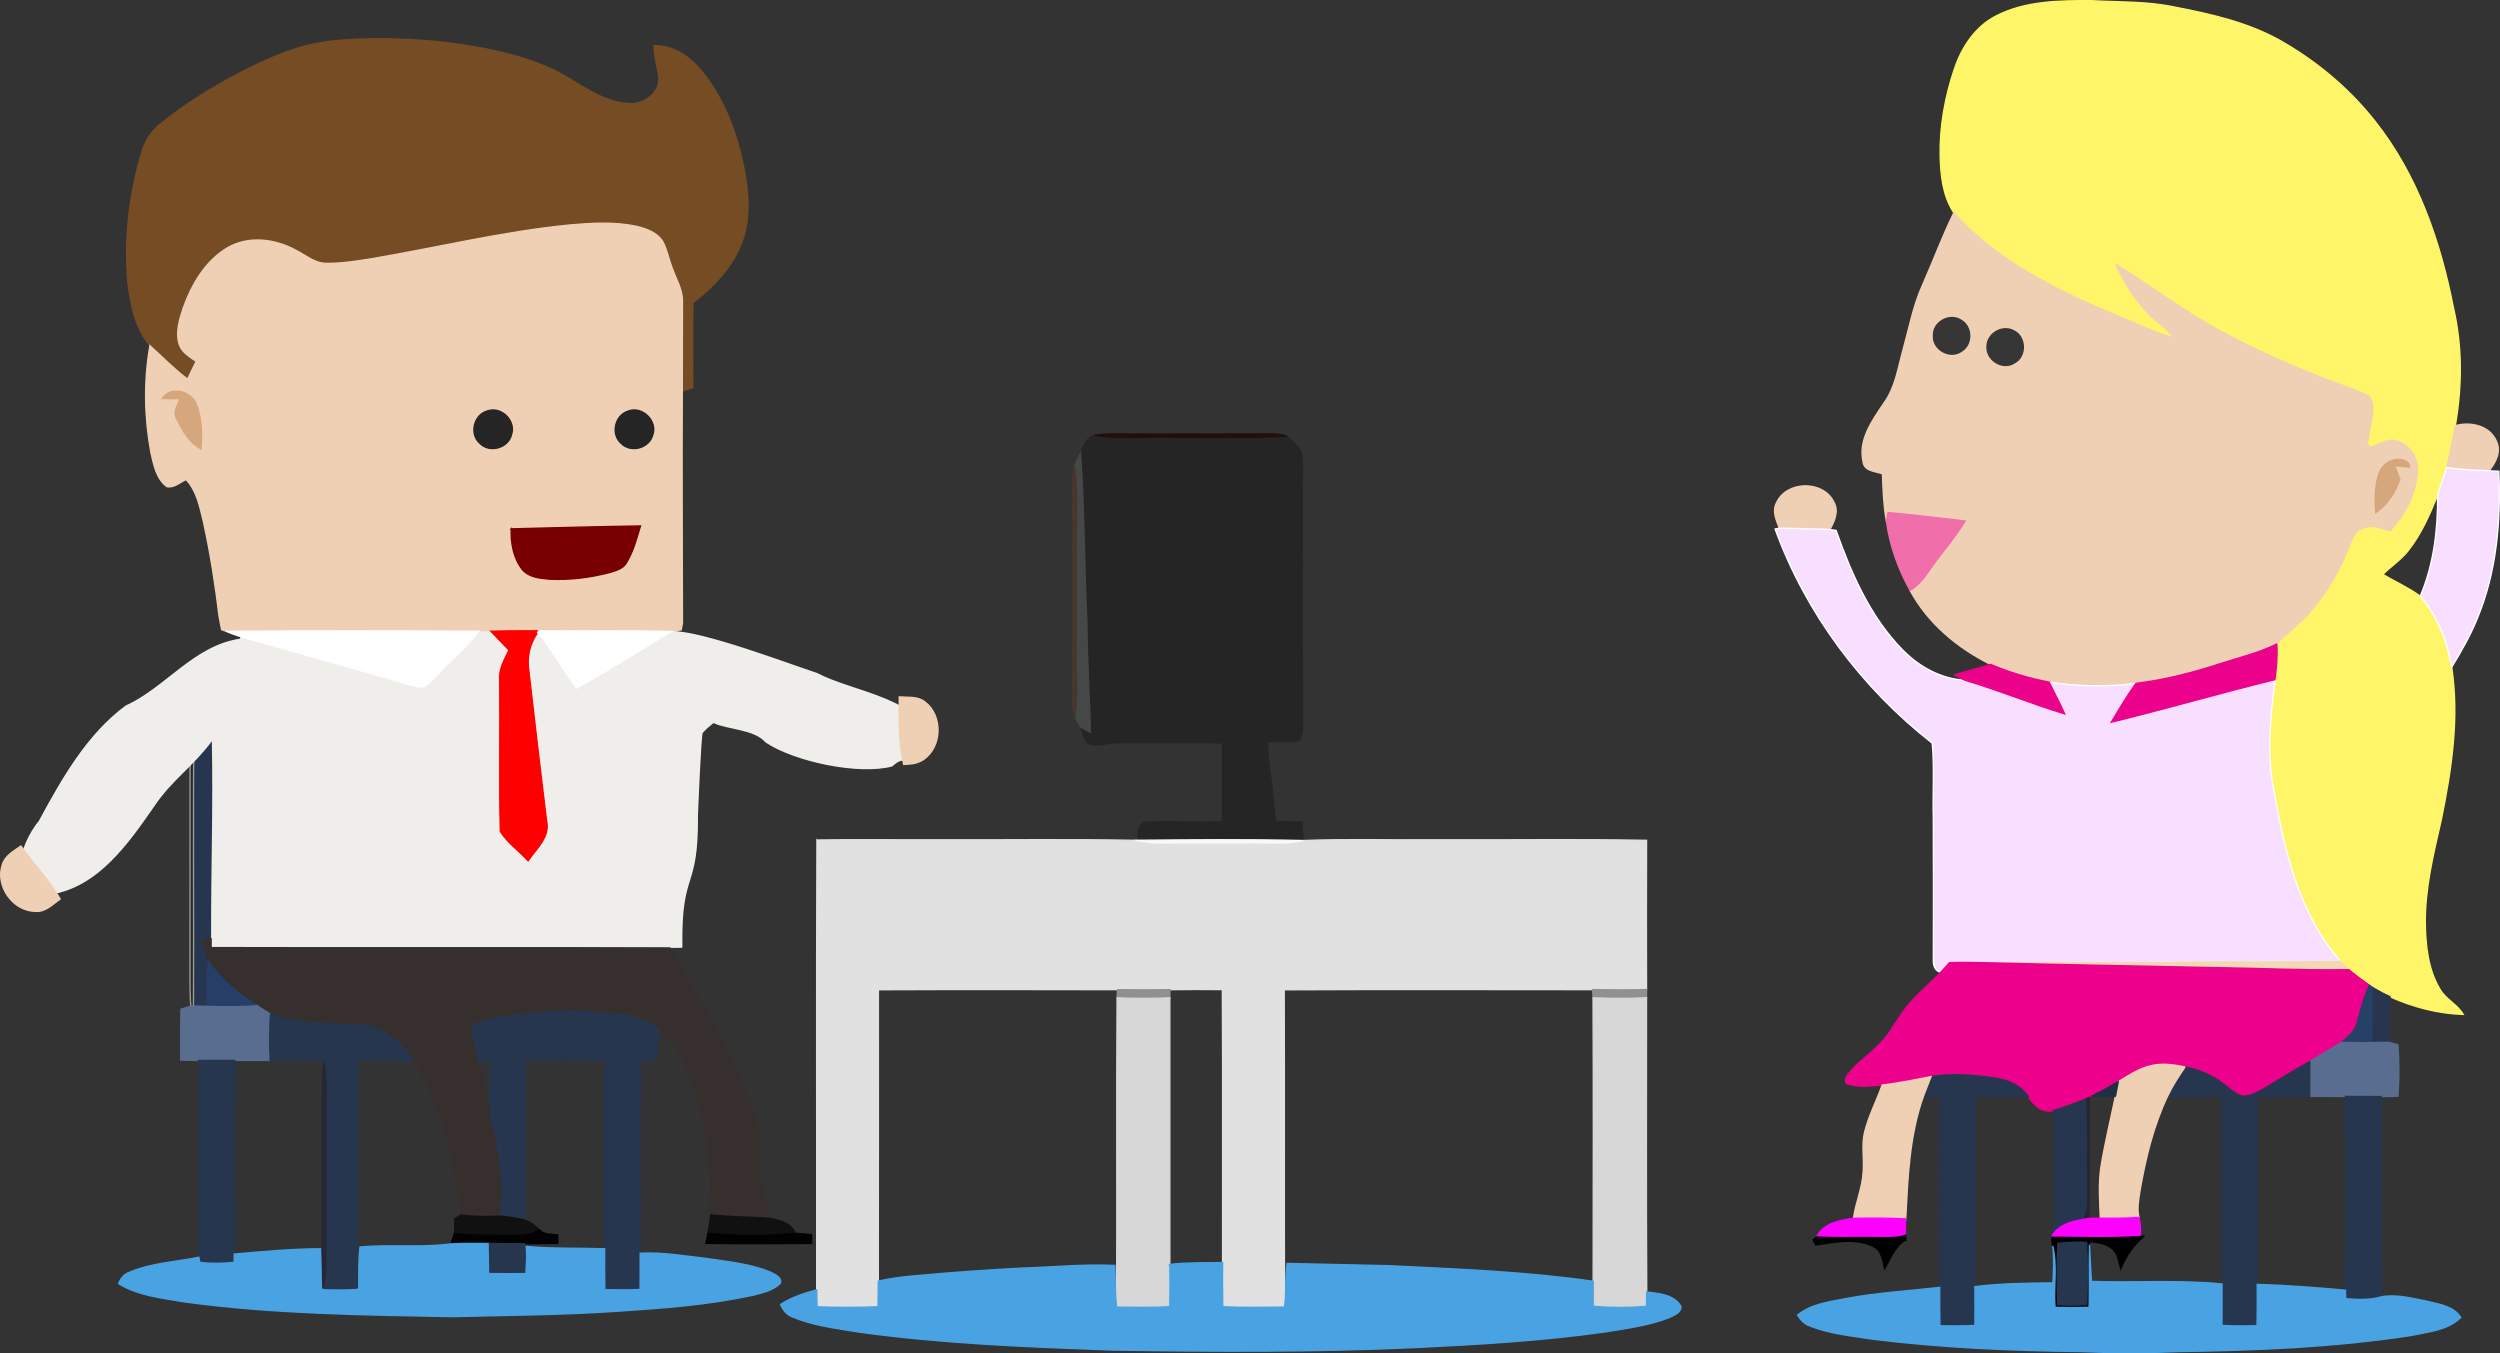 <?xml version="1.0" encoding="UTF-8" standalone="no"?>
<svg
   xmlns:dc="http://purl.org/dc/elements/1.1/"
   xmlns:cc="http://creativecommons.org/ns#"
   xmlns:rdf="http://www.w3.org/1999/02/22-rdf-syntax-ns#"
   xmlns:svg="http://www.w3.org/2000/svg"
   xmlns="http://www.w3.org/2000/svg"
   xmlns:sodipodi="http://sodipodi.sourceforge.net/DTD/sodipodi-0.dtd"
   xmlns:inkscape="http://www.inkscape.org/namespaces/inkscape"
   version="1.1"
   id="Layer_1"
   x="0px"
   y="0px"
   viewBox="0 0 906.265 490.605"
   enable-background="new 0 0 1650.969 774.665"
   xml:space="preserve"
   inkscape:version="0.91 r13725"
   sodipodi:docname="interviewpeople.svg"
   width="906.265"
   height="490.605"><rect x="0" y="0" width="906.265" height="490.605" fill="#333333" stroke="none"/><defs
     id="defs4485" /><sodipodi:namedview
     pagecolor="#ffffff"
     bordercolor="#666666"
     borderopacity="1"
     objecttolerance="10"
     gridtolerance="10"
     guidetolerance="10"
     inkscape:pageopacity="0"
     inkscape:pageshadow="2"
     inkscape:window-width="1916"
     inkscape:window-height="1035"
     id="namedview4483"
     showgrid="false"
     fit-margin-top="0"
     fit-margin-left="0"
     fit-margin-right="0"
     fit-margin-bottom="0"
     inkscape:zoom="2.9708045"
     inkscape:cx="106.05645"
     inkscape:cy="252.09561"
     inkscape:window-x="4"
     inkscape:window-y="1"
     inkscape:window-maximized="1"
     inkscape:current-layer="Layer_1" /><g
     id="g4580"
     transform="translate(-91.735,-148.823)"><g
       id="g4540"><path
         d="m 179.309,174.904 c 10.31,-5.26 21.17,-10 32.8,-11.21 12.53,-1.27 25.18,-0.96 37.71,0.16 14.48,1.57 29.1,4.13 42.42,10.24 9.05,4.4 17.18,11.8 27.68,12.31 5.33,0.39 11.3,-4.11 10.63,-9.8 -0.54,-3.75 -1.69,-7.41 -1.71,-11.22 7.08,-0.16 13.26,4.21 17.52,9.53 8.04,10.02 12.57,22.4 15.06,34.89 1.67,8.7 2.45,17.98 -0.64,26.48 -3.3,9.18 -10.29,16.39 -17.84,22.3 -0.27,10.26 -0.06,20.52 -0.05,30.78 -1.27,0.41 -2.55,0.81 -3.82,1.23 0.04,-10.75 0.03,-21.5 0.06,-32.25 0.17,-4.73 -2.58,-8.77 -3.99,-13.11 -1.11,-2.93 -1.64,-6.08 -3.14,-8.85 -2.05,-3.25 -5.92,-4.65 -9.48,-5.5 -8.08,-1.72 -16.42,-1.21 -24.58,-0.47 -24.14,2.39 -47.74,8.19 -71.61,12.23 -5.45,0.84 -10.93,1.77 -16.46,1.64 -4.2,-0.03 -7.42,-3.05 -11,-4.79 -7.45,-4.1 -17.1,-5.27 -24.67,-0.84 -8.05,4.76 -13,13.3 -16.06,21.89 -1.36,4.18 -2.82,8.79 -1.42,13.16 0.97,2.88 3.8,4.44 6.11,6.13 -1.04,2.15 -2.07,4.29 -3.1,6.44 -4.89,-3.65 -9.11,-8.07 -13.64,-12.14 -5.33,-6.33 -6.96,-14.81 -7.98,-22.8 -1.43,-15.99 0.46,-32.26 5.14,-47.6 1.16,-4.29 3.88,-7.97 7.42,-10.61 8.86,-7.06 18.59,-12.99 28.64,-18.22 z"
         id="path4323"
         inkscape:connector-curvature="0"
         style="fill:#754c24;stroke:#754c24;stroke-width:0.5" /><path
         d="m 297.939,230.414 c 8.16,-0.74 16.5,-1.25 24.58,0.47 3.56,0.85 7.43,2.25 9.48,5.5 1.5,2.77 2.03,5.92 3.14,8.85 1.41,4.34 4.16,8.38 3.99,13.11 -0.03,10.75 -0.02,21.5 -0.06,32.25 -0.17,28 0.02,56.02 0.06,84.03 -0.11,0.62 -0.33,1.87 -0.44,2.49 -1.16,0.2 -2.32,0.41 -3.48,0.62 -16.05,-0.4 -32.12,-0.06 -48.18,-0.23 -5.78,0.01 -11.56,-0.03 -17.33,0.15 -1.47,0.02 -2.94,0 -4.4,-0.01 -30.54,-0.14 -61.08,-0.17 -91.62,0.02 -0.4,-0.14 -1.2,-0.42 -1.61,-0.57 -0.31,-1.62 -0.65,-3.24 -0.92,-4.86 -1.38,-11.55 -3.18,-23.06 -5.7,-34.42 -1.32,-5.31 -2.36,-11.06 -6.28,-15.17 -2.18,1.05 -4.34,3.08 -6.91,2.6 -3.89,-2.84 -4.8,-7.98 -5.82,-12.38 -2.35,-12.77 -2.62,-25.93 -0.35,-38.73 4.53,4.07 8.75,8.49 13.64,12.14 1.03,-2.15 2.06,-4.29 3.1,-6.44 -2.31,-1.69 -5.14,-3.25 -6.11,-6.13 -1.4,-4.37 0.06,-8.98 1.42,-13.16 3.06,-8.59 8.01,-17.13 16.06,-21.89 7.57,-4.43 17.22,-3.26 24.67,0.84 3.58,1.74 6.8,4.76 11,4.79 5.53,0.13 11.01,-0.8 16.46,-1.64 23.87,-4.04 47.47,-9.84 71.61,-12.23 m -147.39,62.88 c 2.15,0.06 4.3,0.06 6.46,0.04 -0.85,2.28 -2.66,4.78 -1.26,7.23 2.09,4.18 4.5,8.8 8.86,10.97 0.44,-5.41 0.28,-11.04 -1.67,-16.16 -1.87,-4.75 -9.36,-6.82 -12.39,-2.08 m 117.75,4.54 c -4.91,1.4 -6.48,8.48 -2.54,11.77 3.5,3.56 10.32,1.63 11.41,-3.25 1.73,-5.1 -3.89,-10.45 -8.87,-8.52 m 51.04,0.06 c -4.73,1.5 -6.23,8.28 -2.5,11.59 3.37,3.6 10.08,1.94 11.45,-2.78 2.11,-5.17 -3.82,-10.98 -8.95,-8.81 m -42.3,42.64 c -0.14,5.14 0.76,10.57 4.01,14.72 2.38,2.89 6.44,3.21 9.91,3.53 7.35,0.36 14.76,-0.57 21.87,-2.44 2.13,-0.67 4.59,-1.26 5.85,-3.28 2.61,-4.14 3.84,-8.94 5.24,-13.58 -15.63,0.24 -31.25,0.67 -46.88,1.05 z"
         id="path4325"
         inkscape:connector-curvature="0"
         style="fill:#f0d0b4;stroke:#f0d0b4;stroke-width:0.5" /><path
         d="m 150.549,293.294 c 3.03,-4.74 10.52,-2.67 12.39,2.08 1.95,5.12 2.11,10.75 1.67,16.16 -4.36,-2.17 -6.77,-6.79 -8.86,-10.97 -1.4,-2.45 0.41,-4.95 1.26,-7.23 -2.16,0.02 -4.31,0.02 -6.46,-0.04 z"
         id="path4329"
         inkscape:connector-curvature="0"
         style="fill:#d6a77d;stroke:#d6a77d;stroke-width:0.5" /><path
         d="m 268.299,297.834 c 4.98,-1.93 10.6,3.42 8.87,8.52 -1.09,4.88 -7.91,6.81 -11.41,3.25 -3.94,-3.29 -2.37,-10.37 2.54,-11.77 z"
         id="path4333"
         inkscape:connector-curvature="0"
         style="fill:#252525;stroke:#252525;stroke-width:0.5" /><path
         d="m 319.339,297.894 c 5.13,-2.17 11.06,3.64 8.95,8.81 -1.37,4.72 -8.08,6.38 -11.45,2.78 -3.73,-3.31 -2.23,-10.09 2.5,-11.59 z"
         id="path4335"
         inkscape:connector-curvature="0"
         style="fill:#252525;stroke:#252525;stroke-width:0.5" /><path
         d="m 162.089,406.534 c 1.54,-0.09 3.08,-0.17 4.62,-0.24 0.44,1.83 0.87,3.68 1.35,5.53 0.53,25.76 0.12,51.54 0.2,77.31 -0.82,0.13 -2.46,0.4 -3.28,0.53 0.79,2.52 1.58,5.04 2.36,7.57 -0.71,5.44 -0.78,10.93 -0.43,16.4 -1.68,-0.07 -3.36,-0.12 -5.04,-0.1 0.17,-35.67 -0.23,-71.34 0.22,-107 z"
         id="path4357"
         inkscape:connector-curvature="0"
         style="fill:#273650;stroke:#273650;stroke-width:0.5" /><path
         d="m 160.569,405.184 c 1.97,0.04 3.94,0.08 5.91,0.22 l 0.23,0.89 c -1.54,0.07 -3.08,0.15 -4.62,0.24 -0.45,35.66 -0.05,71.33 -0.22,107 l -0.98,0.08 c -0.5,-7.4 -0.21,-14.82 -0.27,-22.22 -0.05,-28.74 0.09,-57.48 -0.05,-86.21 z"
         id="path4355"
         style="fill:#252636;stroke:#9d9b8a;stroke-width:0.5;stroke-opacity:1"
         inkscape:connector-curvature="0" /><path
         style="fill:#efeeeb;fill-opacity:1;stroke:none;stroke-width:0.5;stroke-opacity:1"
         d="m 179.184,377.471 -0.436,2.877 c -16.803,2.45 -26.975,17.692 -41.52,24.266 -13.97,10.319 -23.108,26.388 -31.377,41.703 -6.966,8.38 -13.547,28.317 4.271,26.811 17.277,-2.789 28.095,-18.428 37.432,-31.816 6.335,-9.602 14.216,-14.586 20.973,-23.805 0.479,25.194 -0.347,46.427 -0.268,71.63 0,0.8 -0.002,2.399 -0.012,3.199 55.46,0.18 110.911,-0.051 166.361,0.119 1.48,-0.02 2.959,-0.039 4.449,-0.049 l 0.051,-0.871 c -0.37,-27.73 5.864,-19.331 5.654,-47.061 0.05,-1.83 1.145,-28.177 1.695,-29.938 1.172,-1.343 2.53,-2.489 3.924,-3.59 5.486,2.509 14.606,2.189 18.875,7.025 10.405,7.002 33.905,11.947 45.953,8.691 7.477,-7.032 5.219,7.07 13.898,-8.596 -1.986,-15.889 -28.352,-18.456 -41.188,-25.303 -10.167,-3.294 -41.936,-15.462 -52.912,-15.191 -10.032,8.81 -20.749,3.521 -34.16,10.519 -5.12,-6.44 -8.77,-3.757 -14.24,-9.927 -2.88,4.07 -3.96,9.01 -3.15,13.93 2.05,18.1 4.2,36.18 6.4,54.25 1.43,5.85 -3.73,10.13 -6.67,14.52 -3.29,-3.6 -7.52,-6.53 -10.09,-10.67 -0.45,-18.27 -0.011,-36.579 -0.211,-54.859 -0.38,-3.96 1.739,-7.42 3.359,-10.85 -2.17,-2.3 -4.399,-4.53 -6.549,-6.83 -1.47,0.02 -2.94,4.6e-4 -4.4,-0.01 -4.63,6.03 -10.57,10.849 -15.66,16.459 -1.53,1.36 -2.849,3.29 -4.879,3.85 -2.91,-0.12 -5.65,-1.22 -8.42,-2 -15.54,-4.59 -31.18,-8.818 -46.74,-13.318 -3.446,-1.028 -3.175,-3.668 -5.334,-3.372 -0.403,-1.43 -4.064,-0.447 -5.082,-1.792 z"
         id="path4331"
         inkscape:connector-curvature="0"
         sodipodi:nodetypes="ccccccccccccccccccccccccccccccccccccc" /><path
         d="m 104.491,479.185 c -8.125,-0.141 -14.451,-9.104 -11.95,-16.805 0.946,-3.308 4.141,-5.036 6.777,-6.852 4.574,6.516 10.205,12.276 14.222,19.184 -2.74,1.929 -5.378,4.847 -9.049,4.473 z"
         id="path4327"
         inkscape:connector-curvature="0"
         style="fill:#f0d0b4;stroke:#f0d0b4;stroke-width:0.5" /><path
         d="m 427.107,403.349 c 6.4,4.91 6.17,16.02 -0.41,20.67 -2.1,1.6 -4.83,1.78 -7.37,1.92 -1.96,-7.99 -1.55,-16.31 -1.6,-24.47 3.16,0.27 6.76,-0.33 9.38,1.88 z"
         id="path4337"
         inkscape:connector-curvature="0"
         style="fill:#f0d0b4;stroke:#f0d0b4;stroke-width:0.5" /><path
         d="m 483.439,313.094 c 1.31,-2.36 2.11,-6 5.21,-6.48 3.72,0.62 7.49,0.94 11.27,0.79 19.45,-0.37 38.92,0.44 58.35,-0.43 1.86,1.8 3.94,3.49 5.29,5.76 0.61,4.18 0.16,8.44 0.26,12.65 0.06,29.02 -0.16,58.04 0.14,87.05 -0.06,1.7 -0.44,3.42 -1.31,4.92 -3.77,0.89 -7.73,0.01 -11.57,0.33 0.25,5.24 1.01,10.44 1.62,15.65 0.42,4.43 0.94,8.84 1.38,13.27 3.18,0.12 6.36,0.16 9.55,0.18 0.15,2.24 0.31,4.49 0.53,6.74 -19.89,-0.47 -39.8,-0.29 -59.69,-0.1 -0.31,-2.28 -0.38,-5.15 1.9,-6.48 9.49,-0.56 19.02,0.15 28.53,-0.28 0.04,-4.43 0.04,-8.86 0.02,-13.28 0.01,-5.09 0.03,-10.17 -0.02,-15.24 -12,-0.24 -23.99,-0.03 -35.99,-0.12 -3.86,-0.19 -7.65,1.04 -11.5,0.78 -2.82,-0.76 -2.99,-4.09 -3.83,-6.37 1.11,0.63 2.25,1.24 3.39,1.87 -0.19,-13.31 -1.22,-26.59 -1.2,-39.91 -1.03,-20.42 -0.92,-40.89 -2.33,-61.3 z"
         id="path4339"
         inkscape:connector-curvature="0"
         style="fill:#252525;stroke:#252525;stroke-width:0.5" /><path
         d="m 488.649,306.614 c 4.72,-0.77 9.51,-0.41 14.27,-0.46 15,-0.01 30,0.03 44.99,-0.02 3.45,0.06 7.05,-0.42 10.36,0.84 -19.43,0.87 -38.9,0.06 -58.35,0.43 -3.78,0.15 -7.55,-0.17 -11.27,-0.79 z"
         id="path4341"
         inkscape:connector-curvature="0"
         style="fill:#201007;stroke:#201007;stroke-width:0.5" /><path
         d="m 481.259,318.204 c 0.47,-1.81 1.4,-3.44 2.18,-5.11 1.41,20.41 1.3,40.88 2.33,61.3 -0.02,13.32 1.01,26.6 1.2,39.91 -1.14,-0.63 -2.28,-1.24 -3.39,-1.87 -0.78,-1.37 -1.72,-2.67 -2.2,-4.16 0.89,-5.25 0.52,-10.59 0.52,-15.88 0.02,-22 -0.06,-44 0.05,-66 -0.01,-2.75 -0.38,-5.47 -0.69,-8.19 z"
         id="path4343"
         inkscape:connector-curvature="0"
         style="fill:#464747;stroke:#464747;stroke-width:0.5" /><path
         d="m 481.259,318.204 c 0.31,2.72 0.68,5.44 0.69,8.19 -0.11,22 -0.03,44 -0.05,66 0,5.29 0.37,10.63 -0.52,15.88 -0.68,-1.9 -0.79,-3.93 -0.81,-5.92 0.12,-23.32 0.04,-46.64 0.05,-69.96 0.06,-4.73 -0.41,-9.54 0.64,-14.19 z"
         id="path4345"
         inkscape:connector-curvature="0"
         style="fill:#46362d;stroke:#46362d;stroke-width:0.5" /><path
         d="m 277.039,340.534 c 15.63,-0.38 31.25,-0.81 46.88,-1.05 -1.4,4.64 -2.63,9.44 -5.24,13.58 -1.26,2.02 -3.72,2.61 -5.85,3.28 -7.11,1.87 -14.52,2.8 -21.87,2.44 -3.47,-0.32 -7.53,-0.64 -9.91,-3.53 -3.25,-4.15 -4.15,-9.58 -4.01,-14.72 z"
         id="path4347"
         inkscape:connector-curvature="0"
         style="fill:#790000;stroke:#790000;stroke-width:0.5" /><path
         d="m 173.679,377.664 c 30.54,-0.19 61.08,-0.16 91.62,-0.02 -4.63,6.03 -10.57,10.85 -15.66,16.46 -1.53,1.36 -2.85,3.29 -4.88,3.85 -2.91,-0.12 -5.65,-1.22 -8.42,-2 -15.54,-4.59 -31.18,-8.82 -46.74,-13.32 -5.33,-1.57 -10.79,-2.78 -15.92,-4.97 z"
         id="path4349"
         inkscape:connector-curvature="0"
         style="fill:#ffffff;stroke:#ffffff;stroke-width:0.5" /><path
         d="m 269.699,377.654 c 5.77,-0.18 11.55,-0.14 17.33,-0.15 l -0.42,0.66 c -2.88,4.07 -3.96,9.01 -3.15,13.93 2.05,18.1 4.2,36.18 6.4,54.25 1.43,5.85 -3.73,10.13 -6.67,14.52 -3.29,-3.6 -7.52,-6.53 -10.09,-10.67 -0.45,-18.27 -0.01,-36.58 -0.21,-54.86 -0.38,-3.96 1.74,-7.42 3.36,-10.85 -2.17,-2.3 -4.4,-4.53 -6.55,-6.83 z"
         id="path4351"
         inkscape:connector-curvature="0"
         style="fill:#ff0000;stroke:#ff0000;stroke-width:0.5" /><path
         d="m 287.029,377.504 c 16.06,0.17 32.13,-0.17 48.18,0.23 -11.43,6.87 -22.75,13.93 -34.36,20.51 -5.12,-6.44 -8.77,-13.91 -14.24,-20.08 l 0.42,-0.66 z"
         id="path4353"
         inkscape:connector-curvature="0"
         style="fill:#ffffff;stroke:#ffffff;stroke-width:0.5" /><path
         d="m 387.889,453.334 c 14.01,-0.23 28.02,-0.01 42.03,-0.08 24.55,0.13 49.1,-0.28 73.64,0.2 3.09,0.59 6.21,1.07 9.36,0.99 10.33,-0.18 20.67,-0.04 31,-0.09 6.75,-0.14 13.58,0.65 20.24,-0.83 16.23,-0.64 32.51,-0.09 48.76,-0.27 25.23,0.14 50.47,-0.29 75.7,0.2 -0.05,18.03 -0.06,36.05 -0.01,54.08 -6.51,0.21 -13.02,0.16 -19.52,0.04 -37.27,-0.02 -74.55,-0.13 -111.82,0.05 0.14,38.35 -0.03,76.69 0.11,115.04 -7.47,0.05 -14.94,0.2 -22.4,-0.13 -0.09,-5.34 -0.07,-10.68 -0.05,-16.02 -0.05,-32.99 0.11,-65.98 -0.08,-98.96 -6.34,-0.08 -12.67,-0.05 -19.01,0.03 -6.34,0.1 -12.69,0.12 -19.03,0 -28.88,-0.06 -57.77,-0.11 -86.65,0.02 -0.03,35.21 0.03,70.42 -0.03,105.63 -0.01,3.09 -0.05,6.2 -0.1,9.31 -7.37,0.28 -14.75,0.28 -22.11,0 -0.06,-2.06 -0.11,-4.1 -0.13,-6.14 0.07,-54.36 -0.13,-108.71 0.1,-163.07 z"
         id="path4359"
         inkscape:connector-curvature="0"
         style="fill:#e1e1e1;stroke:#e1e1e1;stroke-width:0.5" /><path
         d="m 503.559,453.454 0.91,-0.03 c 19.89,-0.19 39.8,-0.37 59.69,0.1 -6.66,1.48 -13.49,0.69 -20.24,0.83 -10.33,0.05 -20.67,-0.09 -31,0.09 -3.15,0.08 -6.27,-0.4 -9.36,-0.99 z"
         id="path4361"
         inkscape:connector-curvature="0"
         style="fill:#f9f9f8;stroke:#f9f9f8;stroke-width:0.5" /><path
         d="m 164.979,489.664 c 0.82,-0.13 2.46,-0.4 3.28,-0.53 0,0.8 0,2.4 -0.01,3.2 55.46,0.18 110.91,-0.05 166.36,0.12 10.16,18.45 21.42,36.42 29.22,56.06 1.55,4.11 3.16,8.35 3.06,12.83 -0.06,5.16 -0.52,10.4 0.61,15.5 0.88,4.54 3.36,8.81 2.81,13.57 -6.97,-0.43 -13.95,-0.44 -20.89,-1.19 0.61,-11.52 -0.71,-23.11 -2.83,-34.43 -2.52,-11.92 -6.53,-24.5 -16.03,-32.74 -3.67,-2.96 -8.18,-4.75 -12.83,-5.35 -12.19,-1.6 -24.59,-1.82 -36.8,-0.28 -6.15,0.8 -12.39,1.59 -18.15,4.01 0.73,5.07 1.78,10.1 3.06,15.07 1.08,5.05 2.25,10.07 3.39,15.11 2.56,12.82 6.21,25.9 3.6,39.05 -4.65,0.21 -9.32,0.27 -13.93,-0.4 -2.51,-19.33 -6.21,-39.43 -17.14,-55.96 -4.68,-6.06 -10.61,-12.46 -18.81,-12.83 -11.12,-0.49 -22.51,-0.39 -33.17,-4.04 -1.62,-0.94 -3.17,-1.98 -4.71,-3.01 -6.78,-4.35 -13.31,-9.34 -17.73,-16.19 -0.78,-2.53 -1.57,-5.05 -2.36,-7.57 z"
         id="path4363"
         inkscape:connector-curvature="0"
         style="fill:#362f2d;stroke:#362f2d;stroke-width:0.5" /><path
         d="m 166.909,513.634 c -0.35,-5.47 -0.28,-10.96 0.43,-16.4 4.42,6.85 10.95,11.84 17.73,16.19 -6.05,0.38 -12.11,0.46 -18.16,0.21 z"
         id="path4365"
         inkscape:connector-curvature="0"
         style="fill:#273f66;stroke:#273f66;stroke-width:0.5" /><path
         d="m 496.809,507.584 c 6.34,0.12 12.69,0.1 19.03,0 0,0.74 -0.02,2.22 -0.03,2.97 -6.37,0.26 -12.75,0.25 -19.12,0.01 0.03,-0.74 0.09,-2.24 0.12,-2.98 z"
         id="path4367"
         inkscape:connector-curvature="0"
         style="fill:#928f8e;stroke:#928f8e;stroke-width:0.5" /><path
         d="m 669.089,507.574 c 6.5,0.12 13.01,0.17 19.52,-0.04 0,0.75 0,2.24 0,2.99 -6.46,0.31 -12.93,0.29 -19.38,0.02 -0.04,-0.74 -0.1,-2.23 -0.14,-2.97 z"
         id="path4369"
         inkscape:connector-curvature="0"
         style="fill:#928f8e;stroke:#928f8e;stroke-width:0.5" /><path
         d="m 496.689,510.564 c 6.37,0.24 12.75,0.25 19.12,-0.01 -0.02,32.2 -0.02,64.41 0,96.62 0.07,5.11 0.1,10.22 -0.01,15.34 -6.43,0.35 -12.86,0.24 -19.29,0.14 0.22,-37.36 -0.09,-74.73 0.18,-112.09 z"
         id="path4371"
         inkscape:connector-curvature="0"
         style="fill:#d7d7d7;stroke:#d7d7d7;stroke-width:0.5" /><path
         d="m 669.229,510.544 c 6.45,0.27 12.92,0.29 19.38,-0.02 0.01,35.54 -0.14,71.09 0.08,106.63 -0.03,1.74 -0.07,3.49 -0.09,5.25 -6.44,0.5 -12.91,0.54 -19.34,-0.05 -0.01,-3.02 -0.02,-6.04 0.01,-9.06 0.04,-34.25 0.12,-68.5 -0.04,-102.75 z"
         id="path4373"
         inkscape:connector-curvature="0"
         style="fill:#d7d7d7;stroke:#d7d7d7;stroke-width:0.5" /><path
         d="m 160.889,513.614 0.98,-0.08 c 1.68,-0.02 3.36,0.03 5.04,0.1 6.05,0.25 12.11,0.17 18.16,-0.21 1.54,1.03 3.09,2.07 4.71,3.01 -0.28,5.58 -0.4,11.18 -0.08,16.77 -4.33,-0.02 -8.65,-0.01 -12.97,0.01 -4.3,-0.02 -8.59,0.06 -12.88,0.04 -2.2,-0.04 -4.4,-0.1 -6.59,-0.16 -0.03,-6.15 -0.06,-12.3 0.09,-18.44 1.17,-0.37 2.34,-0.74 3.54,-1.04 z"
         id="path4375"
         inkscape:connector-curvature="0"
         style="fill:#586d90;stroke:#586d90;stroke-width:0.5" /><path
         d="m 280.929,516.424 c 12.21,-1.54 24.61,-1.32 36.8,0.28 4.65,0.6 9.16,2.39 12.83,5.35 -0.39,3.65 -0.45,7.32 -0.62,10.99 -2.03,0.11 -4.05,0.23 -6.06,0.36 -0.18,23.23 -0.03,46.47 -0.07,69.71 0.03,4.38 0.01,8.77 -0.04,13.17 -4.26,0.16 -8.53,0.16 -12.79,0.03 -0.08,-4.94 -0.09,-9.87 -0.06,-14.8 -0.03,-22.74 0.07,-45.49 -0.04,-68.24 -9.58,-0.17 -19.17,-0.25 -28.75,0.05 0.03,19.27 0.01,38.54 0.03,57.81 -3.08,-0.7 -6.19,-1.23 -9.33,-1.47 2.61,-13.15 -1.04,-26.23 -3.6,-39.05 0.27,-5.71 0.22,-11.41 0.27,-17.11 -1.26,-0.09 -2.52,-0.16 -3.77,-0.22 0.03,0.56 0.08,1.67 0.11,2.22 -1.28,-4.97 -2.33,-10 -3.06,-15.07 5.76,-2.42 12,-3.21 18.15,-4.01 z"
         id="path4377"
         inkscape:connector-curvature="0"
         style="fill:#27364f;stroke:#27364f;stroke-width:0.5" /><path
         d="m 189.779,516.434 c 10.66,3.65 22.05,3.55 33.17,4.04 8.2,0.37 14.13,6.77 18.81,12.83 -6.83,-0.19 -13.67,-0.38 -20.49,0.14 0.12,21.65 0.02,43.3 0.06,64.95 0.03,5.96 0.21,11.93 -0.24,17.89 -4.03,0.21 -8.06,0.23 -12.08,0.1 l 0.01,-0.81 c 0.36,-2.38 0.75,-4.76 0.81,-7.16 0.13,-20 0.04,-40.01 0.08,-60.02 0.11,-4.89 0.27,-9.83 -0.75,-14.64 -6.43,-1.2 -12.98,-0.37 -19.46,-0.55 -0.32,-5.59 -0.2,-11.19 0.08,-16.77 z"
         id="path4379"
         inkscape:connector-curvature="0"
         style="fill:#27364f;stroke:#27364f;stroke-width:0.5" /><path
         d="m 163.849,533.254 c 4.29,0.02 8.58,-0.06 12.88,-0.04 -0.29,23.4 -0.15,46.81 -0.07,70.22 -0.01,0.75 -0.05,2.26 -0.07,3.01 -4.13,0.38 -8.3,0.54 -12.42,-0.02 -0.09,-0.46 -0.27,-1.37 -0.36,-1.83 0,-23.78 -0.06,-47.56 0.04,-71.34 z"
         id="path4381"
         inkscape:connector-curvature="0"
         style="fill:#27364f;stroke:#27364f;stroke-width:0.5" /><path
         d="m 209.159,533.754 c 1.02,4.81 0.86,9.75 0.75,14.64 -0.04,20.01 0.05,40.02 -0.08,60.02 -0.06,2.4 -0.45,4.78 -0.81,7.16 -0.74,-6.71 -0.38,-13.45 -0.4,-20.18 -0.01,-14.67 0,-29.33 0,-44 0.02,-5.89 -0.28,-11.8 0.54,-17.64 z"
         id="path4383"
         inkscape:connector-curvature="0"
         style="fill:#252737;stroke:#252737;stroke-width:0.5" /><path
         d="m 256.609,590.564 c 0.58,-0.33 1.72,-0.98 2.29,-1.3 4.61,0.67 9.28,0.61 13.93,0.4 3.14,0.24 6.25,0.77 9.33,1.47 1.9,0.8 3.58,2 5.05,3.46 -2.98,2.25 -6.75,2.17 -10.3,2.04 -6.81,-0.19 -13.65,0.28 -20.42,-0.67 0.1,-1.81 0.09,-3.61 0.12,-5.4 z"
         id="path4385"
         inkscape:connector-curvature="0"
         style="fill:#111111;stroke:#111111;stroke-width:0.5" /><path
         d="m 349.419,589.224 c 6.94,0.75 13.92,0.76 20.89,1.19 3.77,0.7 8.11,1.56 9.81,5.49 -10.52,1.08 -21.17,0.96 -31.7,0.01 0.4,-2.23 0.68,-4.46 1,-6.69 z"
         id="path4387"
         inkscape:connector-curvature="0"
         style="fill:#111111;stroke:#111111;stroke-width:0.5" /><path
         d="m 276.909,596.634 c 3.55,0.13 7.32,0.21 10.3,-2.04 1.67,1.92 4.41,1.54 6.69,1.95 0,0.75 0.01,2.25 0.02,3 -4.01,0.08 -8.01,0.12 -12.01,0.15 -4.26,-0.01 -8.51,-0.07 -12.76,-0.1 -4.67,0.04 -9.35,-0.17 -14.01,0.16 0.46,-1.27 0.93,-2.52 1.35,-3.79 6.77,0.95 13.61,0.48 20.42,0.67 z"
         id="path4389"
         inkscape:connector-curvature="0"
         style="fill:#020202;stroke:#020202;stroke-width:0.5" /><path
         d="m 348.419,595.914 c 10.53,0.95 21.18,1.07 31.7,-0.01 1.93,0.13 3.86,0.32 5.81,0.48 0,0.8 0.02,2.4 0.03,3.19 -12.79,0.09 -25.58,0.13 -38.36,-0.02 0.27,-1.22 0.54,-2.44 0.82,-3.64 z"
         id="path4391"
         inkscape:connector-curvature="0"
         style="fill:#020202;stroke:#020202;stroke-width:0.5" /><path
         d="m 255.139,599.754 c 4.66,-0.33 9.34,-0.12 14.01,-0.16 0.1,3.46 0.15,6.93 0.18,10.41 4.19,0.04 8.38,0.05 12.57,0.02 0.19,-3.14 0.37,-6.29 0.11,-9.42 9.6,0.97 19.28,0.57 28.91,0.91 -0.03,4.93 -0.02,9.86 0.06,14.8 4.26,0.13 8.53,0.13 12.79,-0.03 0.05,-4.4 0.07,-8.79 0.04,-13.17 8.17,-0.43 16.28,1.05 24.38,1.95 7.76,1.2 15.76,1.93 23.08,4.99 1.44,0.79 4.08,1.91 3.33,4 -2.6,2.56 -6.32,3.38 -9.74,4.26 -16.39,3.57 -33.16,4.78 -49.86,5.87 -19.67,1.35 -39.38,1.42 -59.08,1.92 -32.52,-0.59 -65.15,-0.96 -97.44,-5.35 -8.09,-1.42 -16.64,-2.2 -23.78,-6.63 0.79,-1.77 1.95,-3.44 3.88,-4.06 8,-3.4 16.81,-3.79 25.23,-5.47 0.09,0.46 0.27,1.37 0.36,1.83 4.12,0.56 8.29,0.4 12.42,0.02 0.02,-0.75 0.06,-2.26 0.07,-3.01 10.39,-0.9 20.8,-1.9 31.24,-1.92 0.28,4.83 0.18,9.67 0.36,14.51 l 0.75,0.36 c 4.02,0.13 8.05,0.11 12.08,-0.1 l 0.71,-0.35 c 0.02,-5.04 -0.18,-10.09 0.46,-15.09 10.95,-0.94 21.98,0.33 32.88,-1.09 z"
         id="path4393"
         inkscape:connector-curvature="0"
         style="fill:#49a2e2;stroke:#49a2e2;stroke-width:0.5" /><path
         d="m 269.149,599.594 c 4.25,0.03 8.5,0.09 12.76,0.1 l 0.1,0.91 c 0.26,3.13 0.08,6.28 -0.11,9.42 -4.19,0.03 -8.38,0.02 -12.57,-0.02 -0.03,-3.48 -0.08,-6.95 -0.18,-10.41 z"
         id="path4395"
         inkscape:connector-curvature="0"
         style="fill:#27364f;stroke:#27364f;stroke-width:0.5" /><path
         d="m 515.809,607.174 c 6.34,-0.77 12.74,-0.51 19.12,-0.66 -0.02,5.34 -0.04,10.68 0.05,16.02 7.46,0.33 14.93,0.18 22.4,0.13 0.75,-5.25 0.15,-10.58 0.94,-15.83 12.21,0.24 24.43,0.51 36.65,0.8 24.8,1.22 49.69,2.14 74.3,5.66 -0.03,3.02 -0.02,6.04 -0.01,9.06 6.43,0.59 12.9,0.55 19.34,0.05 0.02,-1.76 0.06,-3.51 0.09,-5.25 4.39,0.6 10,0.94 12.42,5.3 0.03,2.29 -2.49,3.08 -4.16,3.97 -7.31,2.86 -15.18,3.89 -22.89,5.16 -22.9,3.25 -46.03,4.63 -69.12,5.73 -36.65,1.69 -73.36,1.48 -110.04,0.9 -30.81,-1.12 -61.69,-2.3 -92.26,-6.57 -7.94,-1.34 -16.11,-2.25 -23.58,-5.42 -2.14,-0.74 -3.52,-2.54 -4.35,-4.56 4.01,-2.56 8.52,-4.04 13.08,-5.26 0.02,2.04 0.07,4.08 0.13,6.14 7.36,0.28 14.74,0.28 22.11,0 0.05,-3.11 0.09,-6.22 0.1,-9.31 4.86,-1.1 9.82,-1.69 14.78,-2.06 12.3,-1.15 24.62,-1.99 36.96,-2.64 11.33,-0.35 22.66,-1.49 34.01,-0.99 0.21,5.03 0.01,10.09 0.63,15.11 6.43,0.1 12.86,0.21 19.29,-0.14 0.11,-5.12 0.08,-10.23 0.01,-15.34 z"
         id="path4397"
         inkscape:connector-curvature="0"
         style="fill:#49a2e2;stroke:#49a2e2;stroke-width:0.5" /></g><g
       id="g4506"><g
         id="g4399"><path
           d="m 880.123,151.398 c -9.92,-2.13 -20.13,-1.77 -30.21,-2.32 -11.7,-0.04 -24.07,0.06 -34.71,5.59 -7.48,3.87 -12.36,11.31 -14.98,19.12 -3.43,10.19 -5.4,20.94 -5.17,31.71 0.2,7.04 0.99,14.43 4.96,20.45 16.17,18.09 38.56,28.7 60.57,37.9 6.33,2.45 12.4,5.64 18.98,7.36 -2.36,-3.76 -6.45,-5.79 -9.37,-9.03 -4.68,-5.19 -8.67,-11.06 -11.38,-17.53 13.14,8.12 25.41,17.64 39.11,24.83 10.87,5.83 22.13,10.88 33.58,15.43 6.32,2.84 13.18,4.44 19.27,7.71 2.44,4.05 0.29,9.07 -0.27,13.42 0,1.6 -1.33,3.9 0.43,4.96 3.17,-0.9 6.24,-3.43 9.67,-2.31 4.61,1.31 7.75,6.03 7.41,10.78 -0.23,8.17 -4.35,15.89 -9.86,21.77 -3.27,-1.05 -6.93,-2.45 -10.27,-0.76 -2.75,0.94 -3.54,4 -4.6,6.39 -3.18,8.45 -7.82,16.36 -13.67,23.24 -3.7,4.53 -8.66,7.78 -12.53,12.16 0.31,4.32 -0.1,8.65 -0.67,12.93 -1.46,13.02 -3.08,26.28 -0.56,39.27 3.89,22.13 9.07,45.44 24.3,62.8 0.98,1.07 2.01,2.09 3.06,3.07 2.4,2.01 4.91,3.88 7.46,5.68 0.37,0.25 1.11,0.77 1.48,1.02 1.95,1.14 3.95,2.17 5.98,3.13 8.35,3.7 17.38,6.12 26.53,6.38 -2.16,-3.7 -6.43,-5.5 -8.51,-9.26 -4.23,-7.15 -5.11,-15.69 -5.23,-23.82 -0.12,-12.66 2.95,-25.01 5.75,-37.26 3.73,-18.2 6.64,-37 3.81,-55.54 -1.57,-9.33 -5.12,-18.52 -11.4,-25.71 -4.22,-3.12 -9.06,-5.23 -13.56,-7.9 3.01,-2.99 6.65,-5.33 9.26,-8.7 4.7,-5.97 7.75,-13.01 10.6,-20 1,-3.38 2.23,-6.69 3.25,-10.07 1.3,-5 2.23,-10.08 3.16,-15.16 2.46,-14.13 2.59,-28.75 -0.68,-42.77 -4.7,-24.11 -13.02,-48.16 -28.45,-67.61 -9.44,-11.99 -21.4,-21.92 -34.67,-29.41 -11.69,-6.46 -24.87,-9.43 -37.87,-11.94 z"
           id="path4401"
           inkscape:connector-curvature="0"
           style="fill:#fff568;stroke:#fff568;stroke-width:0.5" /><path
           d="m 860.583,263.848 c -22.01,-9.2 -44.4,-19.81 -60.57,-37.9 -4.22,8.56 -7.49,17.53 -11.36,26.24 -3.34,7.35 -4.81,15.33 -6.96,23.07 -1.9,6.75 -2.85,14.03 -7.12,19.83 -4.18,6.21 -9.3,13.27 -7.44,21.21 0.44,3.42 4.49,3.33 7,4.28 0.2,5.75 0.39,11.52 1.44,17.2 0.14,-0.79 0.44,-2.37 0.58,-3.16 9.34,0.86 18.65,1.98 27.95,3.08 -3.84,6.32 -8.82,11.84 -13.01,17.93 -1.87,2.79 -4.02,5.45 -6.94,7.23 6.43,11.87 17.18,20.89 29.18,26.8 6.81,2.94 13.98,5.02 21.25,6.46 10.41,1.53 21.02,1.83 31.46,0.42 10.5,-1.24 20.74,-3.94 30.77,-7.19 6.79,-2.24 13.86,-3.84 20.27,-7.08 3.87,-4.38 8.83,-7.63 12.53,-12.16 5.85,-6.88 10.49,-14.79 13.67,-23.24 1.06,-2.39 1.85,-5.45 4.6,-6.39 3.34,-1.69 7,-0.29 10.27,0.76 5.51,-5.88 9.63,-13.6 9.86,-21.77 0.34,-4.75 -2.8,-9.47 -7.41,-10.78 -3.43,-1.12 -6.5,1.41 -9.67,2.31 -1.76,-1.06 -0.43,-3.36 -0.43,-4.96 0.56,-4.35 2.71,-9.37 0.27,-13.42 -6.09,-3.27 -12.95,-4.87 -19.27,-7.71 -11.45,-4.55 -22.71,-9.6 -33.58,-15.43 -13.7,-7.19 -25.97,-16.71 -39.11,-24.83 2.71,6.47 6.7,12.34 11.38,17.53 2.92,3.24 7.01,5.27 9.37,9.03 -6.58,-1.72 -12.65,-4.91 -18.98,-7.36 m -58.09,0.98 c 4.3,2.26 4.37,9.05 0.13,11.41 -4.12,2.79 -10.38,-0.8 -9.99,-5.78 -0.2,-4.88 5.77,-8.2 9.86,-5.63 m 19.13,3.86 c 4.61,2.1 4.84,9.38 0.31,11.7 -4.2,2.73 -10.18,-1.02 -9.89,-5.92 -0.02,-4.67 5.46,-7.95 9.58,-5.78 m 143.57,49.46 c -1.78,-0.16 -3.56,-0.34 -5.36,-0.51 0.61,1.64 1.22,3.28 1.85,4.92 -1.61,4.8 -4.5,9.24 -8.73,12.14 -0.36,-4.7 -0.37,-9.54 1.1,-14.06 0.94,-2.91 3.73,-5.3 6.87,-5.24 1.82,-0.12 4.23,0.57 4.27,2.75 z"
           id="path4403"
           inkscape:connector-curvature="0"
           style="fill:#f0d0b4;stroke:#f0d0b4;stroke-width:0.5" /><path
           d="m 802.493,264.828 c -4.09,-2.57 -10.06,0.75 -9.86,5.63 -0.39,4.98 5.87,8.57 9.99,5.78 4.24,-2.36 4.17,-9.15 -0.13,-11.41 z"
           id="path4405"
           inkscape:connector-curvature="0"
           style="fill:#363636;stroke:#363636;stroke-width:0.5" /><path
           d="m 821.623,268.688 c -4.12,-2.17 -9.6,1.11 -9.58,5.78 -0.29,4.9 5.69,8.65 9.89,5.92 4.53,-2.32 4.3,-9.6 -0.31,-11.7 z"
           id="path4407"
           inkscape:connector-curvature="0"
           style="fill:#363636;stroke:#363636;stroke-width:0.5" /><path
           d="m 996.713,308.798 c -2.41,-5.71 -9.41,-7.2 -14.92,-5.67 -0.93,5.08 -1.86,10.16 -3.16,15.16 5.1,0.81 10.26,0.98 15.4,1.2 2.39,-2.96 4.48,-6.89 2.68,-10.69 z"
           id="path4409"
           inkscape:connector-curvature="0"
           style="fill:#f0d0b4;stroke:#f0d0b4;stroke-width:0.5" /><path
           d="m 965.193,318.148 c -0.04,-2.18 -2.45,-2.87 -4.27,-2.75 -3.14,-0.06 -5.93,2.33 -6.87,5.24 -1.47,4.52 -1.46,9.36 -1.1,14.06 4.23,-2.9 7.12,-7.34 8.73,-12.14 -0.63,-1.64 -1.24,-3.28 -1.85,-4.92 1.8,0.17 3.58,0.35 5.36,0.51 z"
           id="path4411"
           inkscape:connector-curvature="0"
           style="fill:#d6a77d;stroke:#d6a77d;stroke-width:0.5" /><path
           d="m 994.033,319.488 c -5.14,-0.22 -10.3,-0.39 -15.4,-1.2 -1.02,3.38 -2.25,6.69 -3.25,10.07 0.13,12.41 -1.4,25.11 -6.3,36.6 6.28,7.19 9.83,16.38 11.4,25.71 3.42,-5.63 6.74,-11.36 9.21,-17.47 7.08,-16.87 8.67,-35.43 7.87,-53.54 -1.16,-0.07 -2.34,-0.12 -3.53,-0.17 z"
           id="path4413"
           style="fill:#f9dfff;fill-opacity:1;stroke:#ffffff;stroke-width:0.5"
           inkscape:connector-curvature="0" /><path
           d="m 756.553,330.898 c -3.81,-8.07 -17.23,-7.89 -20.85,0.25 -1.6,3 -0.03,6.27 1.04,9.15 6.11,0.15 12.23,0.17 18.33,0.49 1.67,-2.98 3.31,-6.59 1.48,-9.89 z"
           id="path4419"
           inkscape:connector-curvature="0"
           style="fill:#f0d0b4;stroke:#f0d0b4;stroke-width:0.5" /><path
           d="m 804.103,337.698 c -9.3,-1.1 -18.61,-2.22 -27.95,-3.08 -0.14,0.79 -0.44,2.37 -0.58,3.16 1.21,8.82 4.25,17.32 8.58,25.08 2.92,-1.78 5.07,-4.44 6.94,-7.23 4.19,-6.09 9.17,-11.61 13.01,-17.93 z"
           id="path4423"
           inkscape:connector-curvature="0"
           style="fill:#f06eaa;stroke:#f06eaa;stroke-width:0.5" /><path
           d="m 757.323,341.108 c -0.56,-0.08 -1.69,-0.24 -2.25,-0.32 -6.1,-0.32 -12.22,-0.34 -18.33,-0.49 -0.38,0.07 -1.14,0.22 -1.52,0.29 11.12,30.57 31.38,57.65 56.97,77.64 0.81,9.06 0.12,18.16 0.38,27.24 0.1,17 0.02,34 0.02,51 -0.12,2.03 0.38,4.27 2.64,4.83 1.12,-1.13 2.15,-2.31 3.15,-3.5 4.78,-0.2 9.55,-0.05 14.31,0.05 22.74,-0.6 45.49,0.31 68.23,-0.22 19.74,-0.34 39.49,0.17 59.23,-0.36 -15.23,-17.36 -20.41,-40.67 -24.3,-62.8 -2.52,-12.99 -0.9,-26.25 0.56,-39.27 -19.85,4.87 -39.49,10.59 -59.34,15.44 2.86,-4.78 5.69,-9.6 8.97,-14.1 -10.44,1.41 -21.05,1.11 -31.46,-0.42 1.87,3.83 3.9,7.59 5.63,11.5 -12.19,-3.66 -23.96,-8.61 -36.18,-12.2 -8.78,-0.52 -16.81,-4.96 -22.82,-11.24 -11.62,-11.95 -18.41,-27.57 -23.89,-43.07 z"
           id="path4425"
           style="fill:#f9dfff;fill-opacity:1;stroke:#ffffff;stroke-width:0.5"
           inkscape:connector-curvature="0" /><path
           d="m 917.083,382.268 c -6.41,3.24 -13.48,4.84 -20.27,7.08 -10.03,3.25 -20.27,5.95 -30.77,7.19 -3.28,4.5 -6.11,9.32 -8.97,14.1 19.85,-4.85 39.49,-10.57 59.34,-15.44 0.57,-4.28 0.98,-8.61 0.67,-12.93 z"
           id="path4427"
           inkscape:connector-curvature="0"
           style="fill:#ec018c;stroke:#ec018c;stroke-width:0.5" /><path
           d="m 834.583,396.118 c -7.27,-1.44 -14.44,-3.52 -21.25,-6.46 -4.29,1.48 -8.75,2.4 -13.06,3.83 1.26,0.66 2.5,1.32 3.76,1.93 12.22,3.59 23.99,8.54 36.18,12.2 -1.73,-3.91 -3.76,-7.67 -5.63,-11.5 z"
           id="path4429"
           inkscape:connector-curvature="0"
           style="fill:#ec018b;stroke:#ec018b;stroke-width:0.5" /><path
           d="m 943.213,500.338 c -1.05,-0.98 -2.08,-2 -3.06,-3.07 -19.74,0.53 -39.49,0.02 -59.23,0.36 -22.74,0.53 -45.49,-0.38 -68.23,0.22 27.41,0.72 54.84,1.15 82.26,1.75 16.09,0.18 32.18,1.04 48.26,0.74 z"
           id="path4435"
           inkscape:connector-curvature="0"
           style="fill:#f1d9b6;stroke:#f1d9b6;stroke-width:0.5" /><path
           d="m 812.693,497.848 c -4.76,-0.1 -9.53,-0.25 -14.31,-0.05 -1,1.19 -2.03,2.37 -3.15,3.5 -4.42,4.73 -9.64,8.73 -13.45,14.02 -2.84,3.84 -4.95,8.23 -8.35,11.66 -3.73,3.96 -8.41,6.97 -11.78,11.28 -0.69,0.83 -1.71,2.96 -0.14,3.45 3.97,1.47 8.39,0.64 12.51,0.47 5.97,-0.69 11.83,-1.98 17.73,-3.07 7.64,-1.24 15.45,-0.6 23.07,0.49 4.7,0.65 9.38,2.69 12.16,6.69 2.01,3.19 5.01,6.03 9.12,5.13 3.95,-1.21 7.83,-2.6 11.63,-4.17 0.36,-0.17 1.08,-0.5 1.44,-0.66 l 0.72,-0.33 c 3.31,-1.65 6.55,-3.43 9.72,-5.31 4,-2.43 8.01,-5.15 12.69,-5.98 3.85,-0.74 7.77,-0.13 11.54,0.63 4.72,1.06 9.4,2.71 13.25,5.7 2.34,1.64 4.41,3.81 7.14,4.8 3.1,0.45 5.92,-1.39 8.51,-2.8 5.39,-3.32 10.81,-6.57 16.3,-9.7 3.88,-2.25 7.66,-4.65 11.52,-6.92 2.29,-1.93 4.86,-3.96 5.62,-7.01 1.28,-4.62 2.42,-9.31 4.49,-13.65 -2.55,-1.8 -5.06,-3.67 -7.46,-5.68 -16.08,0.3 -32.17,-0.56 -48.26,-0.74 -27.42,-0.6 -54.85,-1.03 -82.26,-1.75 z"
           id="path4437"
           inkscape:connector-curvature="0"
           style="fill:#ec008c;stroke:#ec008c;stroke-width:0.5" /><path
           d="m 952.153,507.038 c -0.37,-0.25 -1.11,-0.77 -1.48,-1.02 -2.07,4.34 -3.21,9.03 -4.49,13.65 -0.76,3.05 -3.33,5.08 -5.62,7.01 3.82,0.05 7.63,0.22 11.44,0.06 0.08,-6.57 0.23,-13.14 0.15,-19.7 z"
           id="path4439"
           inkscape:connector-curvature="0"
           style="fill:#264066;stroke:#264066;stroke-width:0.5" /><path
           d="m 958.133,510.168 c -2.03,-0.96 -4.03,-1.99 -5.98,-3.13 0.08,6.56 -0.07,13.13 -0.15,19.7 1.96,-0.07 3.9,-0.12 5.84,-0.03 0.2,-5.51 0.12,-11.03 0.29,-16.54 z"
           id="path4441"
           inkscape:connector-curvature="0"
           style="fill:#27354e;stroke:#27354e;stroke-width:0.5" /><path
           d="m 957.843,526.708 c -1.94,-0.09 -3.88,-0.04 -5.84,0.03 -3.81,0.16 -7.62,-0.01 -11.44,-0.06 -3.86,2.27 -7.64,4.67 -11.52,6.92 0.01,4.21 0,8.43 -0.04,12.65 4.33,-0.02 8.65,0.02 12.97,0.04 4.33,-0.02 8.65,0.04 12.96,0.04 2.03,-0.03 4.06,-0.06 6.06,-0.09 0.44,-6.22 0.48,-12.45 0,-18.66 -1.04,-0.32 -2.09,-0.61 -3.15,-0.87 z"
           id="path4451"
           inkscape:connector-curvature="0"
           style="fill:#586d90;stroke:#586d90;stroke-width:0.5" /><path
           d="m 929.043,533.598 c -5.49,3.13 -10.91,6.38 -16.3,9.7 -2.59,1.41 -5.41,3.25 -8.51,2.8 -2.73,-0.99 -4.8,-3.16 -7.14,-4.8 -3.85,-2.99 -8.53,-4.64 -13.25,-5.7 -2.31,3.38 -4.56,6.84 -6.33,10.56 6.53,0.15 13.07,-0.04 19.6,0.18 0.29,22.64 0.03,45.28 0.12,67.93 -0.02,5.01 -0.02,10.02 -0.02,15.04 4.24,0.21 8.48,0.23 12.72,0.09 0.1,-4.99 0.1,-9.99 0.06,-14.98 0.03,-22.69 -0.05,-45.38 0.03,-68.07 6.33,-0.23 12.66,-0.08 18.98,-0.1 0.04,-4.22 0.05,-8.44 0.04,-12.65 z"
           id="path4453"
           inkscape:connector-curvature="0"
           style="fill:#27364f;stroke:#27364f;stroke-width:0.5" /><path
           d="m 883.843,535.598 c -3.77,-0.76 -7.69,-1.37 -11.54,-0.63 -4.68,0.83 -8.69,3.55 -12.69,5.98 -0.3,1.74 -0.64,3.49 -1.01,5.24 -1.79,8.54 -3.86,17.02 -5.27,25.64 -0.9,6.16 -0.48,12.41 -0.21,18.61 4.67,0.04 9.34,0.03 13.99,-0.27 -0.78,-3.32 -0.07,-6.71 0.44,-10 2.04,-11.65 4.86,-23.29 9.96,-34.01 1.77,-3.72 4.02,-7.18 6.33,-10.56 z"
           id="path4455"
           inkscape:connector-curvature="0"
           style="fill:#f0d0b4;stroke:#f0d0b4;stroke-width:0.5" /><path
           d="m 814.823,539.598 c -7.62,-1.09 -15.43,-1.73 -23.07,-0.49 -0.9,2.38 -1.89,4.73 -2.77,7.14 1.98,0.02 3.94,0.06 5.89,0.11 0.06,23.05 0.03,46.1 0,69.16 -0.03,4.62 0.01,9.25 0.09,13.88 4.24,0.13 8.48,0.11 12.7,-0.08 0.02,-4.69 0.03,-9.38 -0.01,-14.07 0.08,-22.97 -0.17,-45.94 0.12,-68.91 6.4,-0.21 12.81,-0.13 19.21,-0.05 -2.78,-4 -7.46,-6.04 -12.16,-6.69 z"
           id="path4457"
           inkscape:connector-curvature="0"
           style="fill:#27364f;stroke:#27364f;stroke-width:0.5" /><path
           d="m 791.753,539.108 c -5.9,1.09 -11.76,2.38 -17.73,3.07 -2.01,5.72 -4.9,11.13 -6.36,17.04 -1.16,4.68 -0.14,9.51 -0.51,14.25 -0.23,5.84 -2.75,11.24 -3.52,17 6.31,-0.09 12.63,-0.14 18.93,0.22 0.78,-14.95 1.34,-30.2 6.42,-44.44 0.88,-2.41 1.87,-4.76 2.77,-7.14 z"
           id="path4459"
           inkscape:connector-curvature="0"
           style="fill:#f0d0b4;stroke:#f0d0b4;stroke-width:0.5" /><path
           d="m 859.613,540.948 c -3.17,1.88 -6.41,3.66 -9.72,5.31 2.91,-0.12 5.81,-0.07 8.71,-0.07 0.37,-1.75 0.71,-3.5 1.01,-5.24 z"
           id="path4461"
           inkscape:connector-curvature="0"
           style="fill:#1f3042;stroke:#1f3042;stroke-width:0.5" /><path
           d="m 954.933,546.328 c -4.31,0 -8.63,-0.06 -12.96,-0.04 0.1,23.41 0.09,46.82 0,70.23 0.02,0.78 0.07,2.32 0.09,3.09 4.4,0.34 8.88,0.59 13.14,-0.73 -0.65,-24.17 -0.11,-48.37 -0.27,-72.55 z"
           id="path4463"
           inkscape:connector-curvature="0"
           style="fill:#27364f;stroke:#27364f;stroke-width:0.5" /><path
           d="m 849.173,546.588 c -0.36,0.16 -1.08,0.49 -1.44,0.66 0.53,10.73 0.1,21.47 0.32,32.22 -0.01,3.86 0.43,8.01 -1.63,11.49 0.66,-0.11 1.98,-0.33 2.64,-0.44 0.29,-14.65 0.06,-29.29 0.11,-43.93 z"
           id="path4465"
           inkscape:connector-curvature="0"
           style="fill:#252533;stroke:#252533;stroke-width:0.5" /><path
           d="m 847.733,547.248 c -3.8,1.57 -7.68,2.96 -11.63,4.17 0.62,9.67 0.15,19.37 0.29,29.05 -0.14,5.33 0.51,10.73 -0.56,16 2.38,-3.6 6.57,-4.85 10.59,-5.51 2.06,-3.48 1.62,-7.63 1.63,-11.49 -0.22,-10.75 0.21,-21.49 -0.32,-32.22 z"
           id="path4467"
           inkscape:connector-curvature="0"
           style="fill:#27364f;stroke:#27364f;stroke-width:0.5" /><path
           d="m 867.613,597.068 c 0.16,-2.32 0.07,-4.65 -0.5,-6.9 -4.65,0.3 -9.32,0.31 -13.99,0.27 -1.34,-0.02 -2.69,0.01 -4.06,0.08 -0.66,0.11 -1.98,0.33 -2.64,0.44 -4.02,0.66 -8.21,1.91 -10.59,5.51 l -0.23,0.88 c 10.67,0.02 21.37,0.48 32.01,-0.28 z"
           id="path4469"
           inkscape:connector-curvature="0"
           style="fill:#fd00fe;stroke:#fd00fe;stroke-width:0.5" /><path
           d="m 782.563,590.688 c -6.3,-0.36 -12.62,-0.31 -18.93,-0.22 -5.06,0.74 -10.86,1.73 -13.43,6.78 7.57,0.43 15.16,0.08 22.73,0.22 3.2,0.02 6.47,0.2 9.53,-0.85 -0.08,-1.99 -0.01,-3.96 0.1,-5.93 z"
           id="path4471"
           inkscape:connector-curvature="0"
           style="fill:#fd00ff;stroke:#fd00ff;stroke-width:0.5" /><path
           d="m 869.093,596.888 c -0.37,0.05 -1.11,0.13 -1.48,0.18 -10.64,0.76 -21.34,0.3 -32.01,0.28 -0.15,1.05 0.06,2.11 0.27,3.16 1.73,7.27 0.25,14.83 0.82,22.22 4.13,0.14 8.25,0.14 12.36,0 0.15,-7.57 -0.05,-15.15 0.12,-22.72 l -0.01,-1.16 c 2.74,0.44 5.74,0.6 7.98,2.42 2.43,1.69 2.57,4.9 3.36,7.49 1.94,-4.59 4.66,-8.75 8.59,-11.87 m -20.91,2.3 c 0.28,7.5 0.3,15.02 0.01,22.53 -3.5,0.29 -7.02,0.29 -10.53,0.01 -0.26,-7.39 -0.36,-14.8 0.06,-22.18 3.48,-0.38 6.98,-0.55 10.46,-0.36 z"
           id="path4473"
           inkscape:connector-curvature="0"
           style="fill:#000001;stroke:#000001;stroke-width:0.5" /><path
           d="m 782.563,598.248 c -0.02,-0.41 -0.07,-1.23 -0.1,-1.63 -3.06,1.05 -6.33,0.87 -9.53,0.85 -7.57,-0.14 -15.16,0.21 -22.73,-0.22 -0.29,0.26 -0.88,0.78 -1.18,1.04 0.35,0.59 0.66,1.2 0.96,1.83 6.81,-0.98 14.26,-2.65 20.74,0.51 3.2,1.4 3.51,5.17 4.18,8.14 2.22,-3.78 3.7,-8.17 7.66,-10.52 z"
           id="path4475"
           inkscape:connector-curvature="0"
           style="fill:#000001;stroke:#000001;stroke-width:0.5" /><path
           d="m 848.183,599.188 c -3.48,-0.19 -6.98,-0.02 -10.46,0.36 -0.42,7.38 -0.32,14.79 -0.06,22.18 3.51,0.28 7.03,0.28 10.53,-0.01 0.29,-7.51 0.27,-15.03 -0.01,-22.53 z"
           id="path4477"
           inkscape:connector-curvature="0"
           style="fill:#27364f;stroke:#27364f;stroke-width:0.5" /><path
           d="m 849.893,613.348 c -0.22,-4.45 -0.52,-8.9 -0.72,-13.34 -0.17,7.57 0.03,15.15 -0.12,22.72 -4.11,0.14 -8.23,0.14 -12.36,0 -0.57,-7.39 0.91,-14.95 -0.82,-22.22 0.5,4.44 0.29,8.91 0.06,13.36 -9.43,0.13 -18.91,0.16 -28.28,1.38 0.04,4.69 0.03,9.38 0.01,14.07 -4.22,0.19 -8.46,0.21 -12.7,0.08 -0.08,-4.63 -0.12,-9.26 -0.09,-13.88 -11.29,1.27 -22.66,1.93 -33.85,4.02 -6.09,1.22 -12.67,1.93 -17.66,6.02 1.11,1.73 2.52,3.32 4.54,3.97 7.36,2.88 15.33,3.61 23.08,4.81 24.87,3.05 49.95,4.14 74.99,4.42 11.96,0.56 23.95,0.56 35.92,0 27.95,-0.4 55.99,-1.54 83.65,-5.78 6.28,-1.36 13.39,-1.82 18.24,-6.55 -2.55,-4.09 -7.63,-4.75 -11.91,-5.83 -5.47,-1.06 -11.06,-2.64 -16.67,-1.72 -4.26,1.32 -8.74,1.07 -13.14,0.73 -0.02,-0.77 -0.07,-2.31 -0.09,-3.09 -10.64,-0.94 -21.3,-1.79 -31.98,-2.1 0.04,4.99 0.04,9.99 -0.06,14.98 -4.24,0.14 -8.48,0.12 -12.72,-0.09 0,-5.02 0,-10.03 0.02,-15.04 -15.72,-1.55 -31.57,-0.38 -47.34,-0.92 z"
           id="path4479"
           inkscape:connector-curvature="0"
           style="fill:#49a2e2;stroke:#49a2e2;stroke-width:0.5" /></g></g></g></svg>